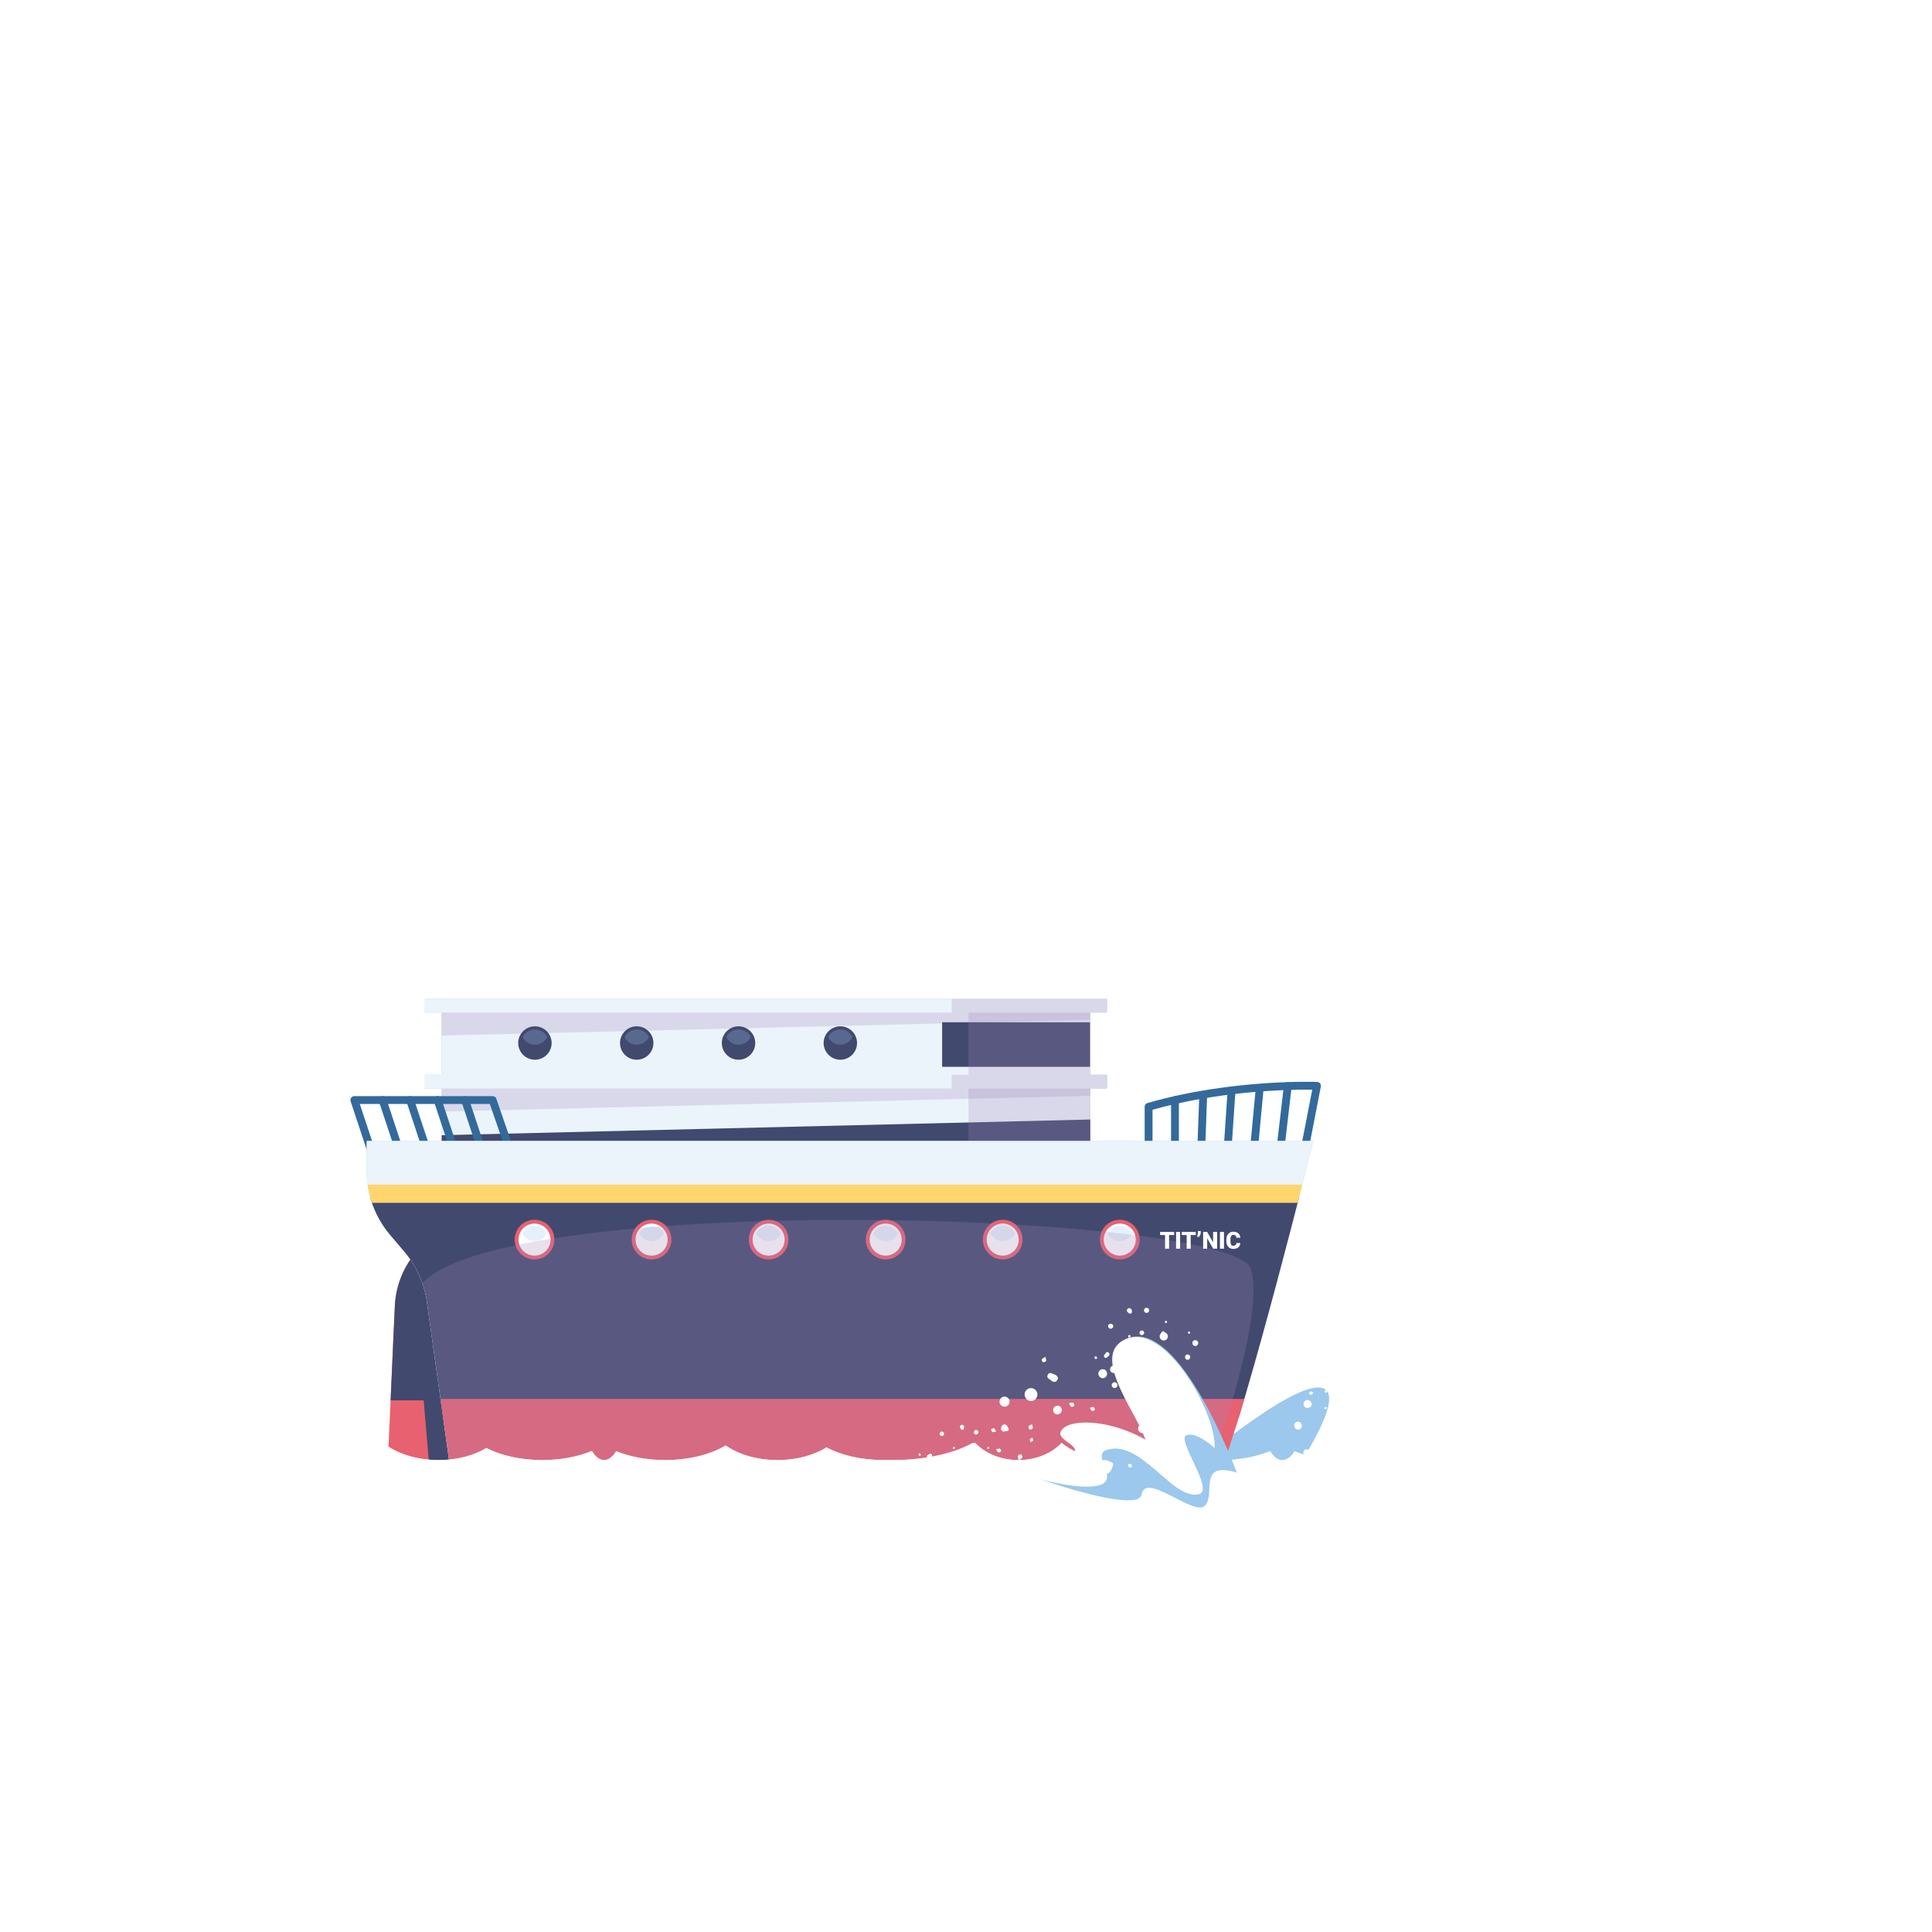 <?xml version="1.0" encoding="UTF-8"?>
<svg xmlns="http://www.w3.org/2000/svg" width="300" height="300" xmlns:xlink="http://www.w3.org/1999/xlink" viewBox="0 0 300 300">
  <defs>
    <clipPath id="b">
      <path d="M27.111,96.934v129.238c1.89.35,3.973.545,6.164.545,5.076,0,9.57-1.043,12.415-2.649.138-.006.275-.012.413-.018,1.532,1.617,3.964,2.668,6.71,2.668s5.18-1.051,6.712-2.67c1.956,1.618,5.059,2.67,8.566,2.67,2.89,0,5.507-.714,7.435-1.87,2.251,1.156,5.308,1.87,8.683,1.87,2.909,0,5.578-.533,7.704-1.418.523.885,1.18,1.418,1.895,1.418.705,0,1.352-.518,1.871-1.38,2.11.862,4.742,1.38,7.607,1.38,3.747,0,7.1-.881,9.394-2.269,1.964,1.388,4.835,2.269,8.044,2.269,2.976,0,5.668-.755,7.61-1.972,2.268,1.217,5.412,1.972,8.888,1.972.154,0,.299-.017.451-.021.308.008.613.021.926.021,5.076,0,9.57-1.043,12.415-2.649.138-.006.275-.012.413-.018,1.532,1.617,3.964,2.668,6.71,2.668s5.18-1.051,6.712-2.67c1.956,1.618,5.059,2.67,8.566,2.67,2.89,0,5.507-.714,7.435-1.87,2.251,1.156,5.308,1.87,8.683,1.87,2.909,0,5.578-.533,7.704-1.418.523.885,1.18,1.418,1.895,1.418.705,0,1.352-.518,1.871-1.38,2.11.862,4.742,1.38,7.607,1.38,3.747,0,7.1-.881,9.394-2.269,1.964,1.388,4.835,2.269,8.044,2.269,2.976,0,5.668-.755,7.61-1.972,2.268,1.217,5.412,1.972,8.888,1.972.622,0,1.226-.036,1.824-.083V96.934H27.111Z" fill="none"/>
    </clipPath>
    <filter id="c" data-name="drop-shadow-3" x="51.956" y="155.095" width="166.145" height="83.861" filterUnits="userSpaceOnUse">
      <feOffset dx="-1.219" dy="0"/>
      <feGaussianBlur result="d" stdDeviation="0"/>
      <feFlood flood-color="#42496f" flood-opacity="1"/>
      <feComposite in2="d" operator="in"/>
      <feComposite in="SourceGraphic"/>
    </filter>
    <clipPath id="e">
      <path d="M58.15,177.16h147.012s-10.249,41.246-14.924,52.857h-118.824l-3.902-27.831c-.406-2.899-1.63-5.623-3.527-7.852l-2.16-2.539c-2.373-2.789-3.676-6.331-3.676-9.993v-4.641Z" fill="none"/>
    </clipPath>
  </defs>
  <g isolation="isolate">
    <g id="a" data-name="bateau 04">
      <g>
        <g clip-path="url(#b)">
          <g>
            <path d="M200.642,229.719s12.46-16.648,7.995-18.232c-4.465-1.584-22.186,13.793-22.186,13.793l14.191,4.439Z" fill="#fff"/>
            <path d="M197.43,233.793s12.46-16.648,7.995-18.232c-4.465-1.584-22.186,13.793-22.186,13.793l14.191,4.439Z" fill="#9bc8ec"/>
            <g>
              <path d="M209.307,225.029c-.524.265-1.029-.081-1.141-.428-.134-.414.059-.864.453-1.018.415-.162.876.04,1.042.457.027.067.042.139.067.206.211.574.182.627-.42.783Z" fill="#fff"/>
              <path d="M210.43,212.481c.114.378-.096.776-.475.899-.399.13-.807-.086-.917-.486-.104-.376.119-.779.495-.893.375-.113.785.106.897.479Z" fill="#fff"/>
              <path d="M203.662,217.913c.093.318-.059.565-.419.68-.347.111-.71-.072-.809-.409-.096-.328.095-.667.431-.764.352-.101.684.104.798.492Z" fill="#fff"/>
              <path d="M200.979,221.509c-.089-.33.092-.651.413-.735.319-.083.643.108.731.432.095.35-.085.696-.406.779-.322.084-.643-.122-.738-.476Z" fill="#fff"/>
              <path d="M209.631,220.048c.094.317-.085.658-.397.755-.317.098-.653-.083-.747-.402-.096-.325.077-.651.398-.75.324-.101.65.073.746.398Z" fill="#fff"/>
              <path d="M204.712,228.283c.079.304-.116.621-.428.694-.297.069-.596-.107-.681-.401-.09-.311.088-.621.404-.705.31-.082.624.101.705.411Z" fill="#fff"/>
              <path d="M207.057,210.404c.302-.077.593.092.678.394.089.314-.091.622-.408.701-.3.074-.598-.098-.681-.395-.087-.313.092-.619.411-.7Z" fill="#fff"/>
              <path d="M202.396,225.691c-.074-.285.081-.564.348-.624.276-.062.581.119.652.389.073.278-.081.542-.36.617-.289.078-.563-.086-.64-.382Z" fill="#fff"/>
              <path d="M213.156,213.172c.022.081.054.161.065.243.036.254-.072.43-.326.474-.258.045-.413-.097-.465-.342-.027-.128-.013-.264-.036-.393-.043-.237.023-.415.267-.471.249-.056.38.089.437.318.014.058.032.116.048.174l.01-.003Z" fill="#fff"/>
              <path d="M199.738,216.387c-.083-.272.062-.563.32-.64.261-.078.577.102.656.373.075.256-.096.557-.354.625-.265.07-.54-.089-.623-.359Z" fill="#fff"/>
              <path d="M216.792,221.63c.3-.095.569.017.66.274.085.242-.064.528-.318.61-.255.083-.73-.172-.799-.429-.055-.203.078-.336.458-.456Z" fill="#fff"/>
              <path d="M214.495,224.872c-.068-.272.101-.551.382-.606.294-.057.5.066.592.35.088.273-.075.545-.356.618-.278.072-.55-.086-.619-.362Z" fill="#fff"/>
              <path d="M217.266,217.188c.061.263-.123.548-.393.611-.275.064-.52-.086-.581-.357-.062-.275.11-.551.381-.613.256-.058.536.11.593.359Z" fill="#fff"/>
              <path d="M210.213,215.628c.253-.07.533.081.609.33.079.261-.092.549-.366.616-.259.063-.53-.096-.594-.349-.064-.251.098-.525.351-.596Z" fill="#fff"/>
              <path d="M212.146,221.81c-.231.032-.422-.06-.503-.32-.074-.238.085-.519.323-.566.262-.052.452.063.537.314.079.232-.087.504-.357.572Z" fill="#fff"/>
              <path d="M204.976,213.385c-.152-.119-.363-.209-.442-.365-.118-.233.036-.429.274-.502.244-.075.473.034.509.274.026.169-.11.363-.174.546l-.166.048Z" fill="#fff"/>
              <path d="M205.513,220.547c.249.163.431.232.517.363.034.052-.117.308-.232.357-.204.087-.391-.024-.419-.262-.012-.106.061-.221.134-.458Z" fill="#fff"/>
              <path d="M203.208,216.43c.163-.191.241-.364.344-.38.11-.018.243.112.366.177-.069.121-.113.303-.215.345-.097.04-.255-.066-.496-.142Z" fill="#fff"/>
              <path d="M207.27,214.956c-.15.178-.22.337-.316.355-.101.019-.227-.098-.342-.155.066-.121.105-.291.206-.346.075-.041.231.069.452.147Z" fill="#fff"/>
              <path d="M214.03,211.173c-.161.189-.236.353-.328.364-.103.012-.265-.095-.317-.194-.03-.058.083-.263.169-.292.099-.034.239.054.476.122Z" fill="#fff"/>
              <path d="M211.777,216.588c.176.159.333.235.345.329.012.101-.111.219-.175.33-.111-.065-.278-.108-.317-.203-.036-.086.068-.23.148-.456Z" fill="#fff"/>
              <path d="M212.915,218.704c.166.132.316.193.331.278.016.09-.077.264-.157.288-.08.024-.253-.069-.291-.152-.035-.078.054-.213.117-.413Z" fill="#fff"/>
              <path d="M202.499,213.711c.164.136.302.196.326.287.021.079-.08.267-.14.273-.104.01-.267-.057-.312-.142-.038-.071.058-.212.126-.417Z" fill="#fff"/>
              <path d="M204.015,212.419c-.164-.141-.312-.207-.325-.294-.014-.095.095-.209.151-.314.103.06.257.097.295.185.035.081-.055.215-.121.423Z" fill="#fff"/>
              <path d="M210.831,226.104c.131.109.277.175.278.243,0,.099-.103.199-.162.298-.097-.066-.234-.112-.275-.203-.028-.061.081-.183.16-.339Z" fill="#fff"/>
              <path d="M206.213,228.738c.126-.132.202-.274.276-.273.097.002.193.116.289.182-.067.085-.122.22-.205.241-.083.02-.194-.075-.36-.15Z" fill="#fff"/>
              <path d="M206.144,215.981c-.101.135-.153.269-.217.276-.093.009-.196-.075-.294-.119.058-.09.097-.216.179-.259.058-.031.175.049.333.102Z" fill="#fff"/>
              <path d="M206.074,218.57c-.1.129-.146.238-.224.271-.048.02-.208-.078-.207-.12.003-.087.06-.201.132-.248.044-.029.155.047.299.098Z" fill="#fff"/>
            </g>
          </g>
          <g filter="url(#c)">
            <g>
              <polygon points="173.129 157.233 173.129 155.095 170.519 155.095 69.804 155.095 67.194 155.095 67.194 157.233 69.804 157.233 69.804 166.892 67.194 166.892 67.194 169.031 69.804 169.031 69.804 177.975 170.519 177.975 170.519 169.031 173.129 169.031 173.129 166.892 170.519 166.892 170.519 157.233 173.129 157.233" fill="#9bc8ec"/>
              <polygon points="173.129 157.233 173.129 155.095 170.519 155.095 69.804 155.095 67.194 155.095 67.194 157.233 69.804 157.233 69.804 166.892 67.194 166.892 67.194 169.031 69.804 169.031 69.804 177.975 170.519 177.975 170.519 169.031 173.129 169.031 173.129 166.892 170.519 166.892 170.519 157.233 173.129 157.233" fill="#fff" opacity=".8"/>
              <polygon points="170.519 180.415 69.804 180.415 69.804 176.275 170.519 173.836 170.519 180.415" fill="#42496f"/>
              <polygon points="170.512 157.233 69.798 157.233 69.798 160.801 170.512 158.361 170.512 157.233" fill="#a384bb" mix-blend-mode="multiply" opacity=".25"/>
              <polygon points="170.519 169.031 69.804 169.031 69.804 172.599 170.519 170.159 170.519 169.031" fill="#a384bb" mix-blend-mode="multiply" opacity=".25"/>
              <rect x="147.514" y="158.735" width="22.965" height="6.921" fill="#42496f"/>
              <polygon points="173.129 157.233 173.129 155.095 170.519 155.095 151.604 155.095 148.994 155.095 148.994 157.233 151.604 157.233 151.604 166.892 148.994 166.892 148.994 169.031 151.604 169.031 151.604 177.975 170.519 177.975 170.519 169.031 173.129 169.031 173.129 166.892 170.519 166.892 170.519 157.233 173.129 157.233" fill="#a384bb" mix-blend-mode="multiply" opacity=".25"/>
              <circle cx="131.705" cy="161.96" r="2.595" fill="#42496f"/>
              <circle cx="115.897" cy="161.96" r="2.595" fill="#42496f"/>
              <circle cx="100.089" cy="161.96" r="2.595" fill="#42496f"/>
              <circle cx="84.281" cy="161.96" r="2.595" fill="#42496f"/>
              <path d="M84.281,159.852c-.837,0-1.554.485-1.906,1.185.352.7,1.069,1.185,1.906,1.185s1.554-.485,1.906-1.185c-.352-.7-1.069-1.185-1.906-1.185Z" fill="#9bc8ec" opacity=".25"/>
              <path d="M100.089,159.852c-.837,0-1.554.485-1.906,1.185.352.7,1.069,1.185,1.906,1.185s1.554-.485,1.906-1.185c-.352-.7-1.069-1.185-1.906-1.185Z" fill="#9bc8ec" opacity=".25"/>
              <path d="M115.897,159.852c-.837,0-1.554.485-1.906,1.185.352.7,1.069,1.185,1.906,1.185s1.554-.485,1.906-1.185c-.352-.7-1.069-1.185-1.906-1.185Z" fill="#9bc8ec" opacity=".25"/>
              <path d="M131.705,159.852c-.837,0-1.554.485-1.906,1.185.352.7,1.069,1.185,1.906,1.185s1.554-.485,1.906-1.185c-.352-.7-1.069-1.185-1.906-1.185Z" fill="#9bc8ec" opacity=".25"/>
            </g>
            <g>
              <g>
                <path d="M204.059,177.16l1.66-8.549s-13.136-.5-26.147,3.253v6.881" fill="none" stroke="#336a9b" stroke-linecap="round" stroke-linejoin="round" stroke-width="1.219"/>
                <g>
                  <line x1="201.185" y1="168.64" x2="199.816" y2="180.37" fill="none" stroke="#336a9b" stroke-linecap="round" stroke-linejoin="round" stroke-width="1.219"/>
                  <line x1="196.805" y1="169.184" x2="195.779" y2="180.12" fill="none" stroke="#336a9b" stroke-linecap="round" stroke-linejoin="round" stroke-width="1.219"/>
                  <line x1="192.426" y1="169.728" x2="191.741" y2="179.87" fill="none" stroke="#336a9b" stroke-linecap="round" stroke-linejoin="round" stroke-width="1.219"/>
                  <line x1="188.046" y1="170.272" x2="187.704" y2="179.62" fill="none" stroke="#336a9b" stroke-linecap="round" stroke-linejoin="round" stroke-width="1.219"/>
                  <line x1="183.667" y1="170.816" x2="183.667" y2="179.37" fill="none" stroke="#336a9b" stroke-linecap="round" stroke-linejoin="round" stroke-width="1.219"/>
                </g>
              </g>
              <g>
                <polyline points="59.695 181.229 56.242 170.816 77.713 170.816 81.017 180.37" fill="none" stroke="#336a9b" stroke-linecap="round" stroke-linejoin="round" stroke-width="1.219"/>
                <g>
                  <line x1="64.082" y1="181.229" x2="60.63" y2="170.816" fill="none" stroke="#336a9b" stroke-linecap="round" stroke-linejoin="round" stroke-width="1.219"/>
                  <line x1="68.353" y1="181.229" x2="64.901" y2="170.816" fill="none" stroke="#336a9b" stroke-linecap="round" stroke-linejoin="round" stroke-width="1.219"/>
                  <line x1="72.625" y1="181.229" x2="69.172" y2="170.816" fill="none" stroke="#336a9b" stroke-linecap="round" stroke-linejoin="round" stroke-width="1.219"/>
                  <line x1="76.896" y1="181.229" x2="73.443" y2="170.816" fill="none" stroke="#336a9b" stroke-linecap="round" stroke-linejoin="round" stroke-width="1.219"/>
                </g>
              </g>
              <g>
                <path d="M66.27,193.852l-.762.965c-1.806,2.287-2.848,5.084-2.979,7.995l-1.214,26.903h13.213l-5.191-30.437-3.067-5.427Z" fill="#e86170"/>
                <path d="M62.529,202.812l-.66,14.634h10.567l-3.098-18.168-3.067-5.427-.762.965c-1.806,2.287-2.848,5.084-2.979,7.995Z" fill="#42496f"/>
              </g>
              <polygon points="65.208 196.329 68.04 229.597 74.528 229.715 69.691 196.093 65.208 196.329" fill="#42496f"/>
              <path d="M58.15,177.16h147.012s-10.249,41.246-14.924,52.857h-118.824l-3.902-27.831c-.406-2.899-1.63-5.623-3.527-7.852l-2.16-2.539c-2.373-2.789-3.676-6.331-3.676-9.993v-4.641Z" fill="#9bc8ec"/>
              <path d="M58.15,177.16h147.012s-10.249,41.246-14.924,52.857h-118.824l-3.902-27.831c-.406-2.899-1.63-5.623-3.527-7.852l-2.16-2.539c-2.373-2.789-3.676-6.331-3.676-9.993v-4.641Z" fill="#fff" opacity=".8"/>
              <g clip-path="url(#e)">
                <rect x="53.175" y="185.896" width="164.926" height="34.264" fill="#42496f"/>
                <rect x="53.175" y="217.225" width="164.926" height="21.659" transform="translate(271.276 456.11) rotate(180)" fill="#e86170"/>
                <rect x="53.175" y="183.942" width="164.926" height="2.831" fill="#ffd66e"/>
                <g>
                  <circle cx="84.221" cy="192.485" r="3.082" fill="#e86170"/>
                  <circle cx="84.221" cy="192.485" r="2.488" fill="#fff"/>
                  <path d="M84.221,190.345c-.837,0-1.554.485-1.906,1.185.352.7,1.069,1.185,1.906,1.185s1.554-.485,1.906-1.185c-.352-.7-1.069-1.185-1.906-1.185Z" fill="#9bc8ec" opacity=".25"/>
                </g>
                <g>
                  <circle cx="102.396" cy="192.485" r="3.082" fill="#e86170"/>
                  <circle cx="102.396" cy="192.485" r="2.488" fill="#fff"/>
                  <path d="M102.396,190.345c-.837,0-1.554.485-1.906,1.185.352.7,1.069,1.185,1.906,1.185s1.554-.485,1.906-1.185c-.352-.7-1.069-1.185-1.906-1.185Z" fill="#9bc8ec" opacity=".25"/>
                </g>
                <g>
                  <circle cx="120.571" cy="192.485" r="3.082" fill="#e86170"/>
                  <circle cx="120.571" cy="192.485" r="2.488" fill="#fff"/>
                  <path d="M120.57,190.345c-.837,0-1.554.485-1.906,1.185.352.7,1.069,1.185,1.906,1.185s1.554-.485,1.906-1.185c-.352-.7-1.069-1.185-1.906-1.185Z" fill="#9bc8ec" opacity=".25"/>
                </g>
                <g>
                  <circle cx="138.745" cy="192.485" r="3.082" fill="#e86170"/>
                  <circle cx="138.745" cy="192.485" r="2.488" fill="#fff"/>
                  <path d="M138.745,190.345c-.837,0-1.554.485-1.906,1.185.352.7,1.069,1.185,1.906,1.185s1.554-.485,1.906-1.185c-.352-.7-1.069-1.185-1.906-1.185Z" fill="#9bc8ec" opacity=".25"/>
                </g>
                <g>
                  <circle cx="156.92" cy="192.485" r="3.082" fill="#e86170"/>
                  <circle cx="156.92" cy="192.485" r="2.488" fill="#fff"/>
                  <path d="M156.92,190.345c-.837,0-1.554.485-1.906,1.185.352.7,1.069,1.185,1.906,1.185s1.554-.485,1.906-1.185c-.352-.7-1.069-1.185-1.906-1.185Z" fill="#9bc8ec" opacity=".25"/>
                </g>
                <g>
                  <circle cx="175.095" cy="192.485" r="3.082" fill="#e86170"/>
                  <circle cx="175.095" cy="192.485" r="2.488" fill="#fff"/>
                  <path d="M175.095,190.345c-.837,0-1.554.485-1.906,1.185.352.7,1.069,1.185,1.906,1.185s1.554-.485,1.906-1.185c-.352-.7-1.069-1.185-1.906-1.185Z" fill="#9bc8ec" opacity=".25"/>
                </g>
                <path d="M186.681,234.552s11.334-28.374,8.809-37.437c-2.674-9.595-132.758-12.741-129.927,5.663,1.309,8.511,4.719,36.178,4.719,36.178l116.4-4.404Z" fill="#a384bb" mix-blend-mode="multiply" opacity=".25"/>
                <g>
                  <path d="M183.534,191.779h-.78v2.116h-.626v-2.116h-.766v-.483h2.173v.483Z" fill="#fff"/>
                  <path d="M184.466,193.896h-.625v-2.6h.625v2.6Z" fill="#fff"/>
                  <path d="M186.891,191.779h-.78v2.116h-.626v-2.116h-.766v-.483h2.173v.483Z" fill="#fff"/>
                  <path d="M187.342,192.109l-.265-.143c.099-.171.149-.339.152-.504v-.311h.439v.291c0,.111-.032.229-.096.354-.063.126-.141.229-.231.312Z" fill="#fff"/>
                  <path d="M190.214,193.896h-.623l-.921-1.618v1.618h-.627v-2.6h.627l.919,1.617v-1.617h.625v2.6Z" fill="#fff"/>
                  <path d="M191.279,193.896h-.625v-2.6h.625v2.6Z" fill="#fff"/>
                  <path d="M193.818,193.016c-.008.181-.057.34-.146.479-.089.14-.215.247-.376.323-.162.076-.346.114-.553.114-.342,0-.611-.111-.807-.334-.197-.223-.295-.537-.295-.943v-.129c0-.254.044-.478.133-.668.088-.191.216-.339.383-.443.167-.104.36-.156.579-.156.315,0,.569.083.761.249.192.166.301.396.327.687h-.625c-.004-.158-.044-.271-.12-.341-.075-.069-.189-.104-.343-.104-.156,0-.27.059-.343.175-.073.117-.111.304-.114.56v.184c0,.277.035.476.104.595s.189.179.36.179c.144,0,.254-.034.33-.103.076-.067.117-.175.122-.322h.623Z" fill="#fff"/>
                </g>
              </g>
            </g>
          </g>
        </g>
        <g>
          <path d="M192.045,228.662s-9.568-26.22-18.071-20.245c-2.405,1.69,3.905,15.144,3.905,15.144,0,0-8.4-4.08-9.071-.576s-3.902,6.233-10.364,4.94c-6.462-1.292,18.236,7.835,18.811,4.169s8.162,3.467,9.861,1.695c1.699-1.772-1.245-6.975,4.929-5.127Z" fill="#9bc8ec"/>
          <path d="M188.615,224.868c.307-5.671-8.427-20.919-14.641-16.451-4.091,2.941,2.882,11.611,3.905,15.144-5.19-2.997-11.257-3.346-12.88-1.674-1.624,1.673,2.994,2.384,1.723,3.905s-13.202,1.552-13.202,1.552c0,0,13.678,4.838,17.552,3.141,2.44-1.069-1.482-4.55.681-5.306,5.407-1.892,10.289,7.887,14.422,6.836,2.449-.623-3.542-8.49-1.961-9.141,1.581-.651,4.402,1.994,4.402,1.994Z" fill="#fff"/>
          <g>
            <g>
              <path d="M152.851,226.15c.278.3.144.705-.067.847-.251.169-.59.127-.768-.107-.188-.247-.142-.594.105-.785.04-.031.085-.055.125-.085.344-.251.384-.243.605.131Z" fill="#fff"/>
              <path d="M144.234,227.813c.231-.149.538-.085.693.145.164.242.098.557-.149.708-.232.142-.544.07-.693-.16-.148-.229-.08-.546.148-.693Z" fill="#fff"/>
              <path d="M149.173,231.298c.195-.124.389-.069.536.15.141.211.089.489-.118.621-.201.128-.465.065-.594-.141-.135-.216-.062-.478.176-.629Z" fill="#fff"/>
              <path d="M152.097,232.403c-.204.123-.454.064-.572-.135-.117-.197-.051-.451.149-.572.216-.131.482-.077.6.122.118.2.042.454-.177.586Z" fill="#fff"/>
              <path d="M149.454,226.891c.194-.124.457-.07.582.121.127.193.07.453-.126.578-.199.127-.451.073-.579-.122-.13-.197-.076-.449.123-.576Z" fill="#fff"/>
              <path d="M155.913,228.6c.188-.112.438-.042.547.153.104.185.043.42-.137.533-.191.12-.432.06-.549-.135-.115-.191-.052-.437.14-.551Z" fill="#fff"/>
              <path d="M143.493,230.471c-.11-.187-.052-.415.133-.53.193-.12.434-.059.548.138.108.187.049.419-.133.532-.193.119-.432.058-.548-.14Z" fill="#fff"/>
              <path d="M154.624,230.649c-.177.104-.393.054-.485-.113-.095-.173-.032-.412.135-.512.172-.103.378-.05.483.122.108.178.051.394-.133.502Z" fill="#fff"/>
              <path d="M144.173,225.855c.05-.031.097-.067.15-.091.163-.073.301-.035.38.127.08.164.015.295-.139.377-.08.043-.175.059-.256.1-.151.075-.283.065-.367-.088-.086-.156-.014-.271.129-.354.036-.021.071-.044.107-.065l-.004-.006Z" fill="#fff"/>
              <path d="M148.907,234.219c-.166.108-.389.067-.49-.091-.102-.16-.043-.406.124-.511.157-.099.392-.043.487.117.098.164.045.379-.12.486Z" fill="#fff"/>
              <path d="M149.135,221.793c-.121-.182-.098-.384.057-.494.145-.103.366-.059.47.095.105.155.026.522-.133.618-.125.076-.24.012-.393-.219Z" fill="#fff"/>
              <path d="M151.747,222.707c-.169.098-.388.038-.479-.139-.095-.186-.052-.347.121-.464.166-.112.379-.055.482.119.102.172.048.385-.123.484Z" fill="#fff"/>
              <path d="M146.07,222.33c.164-.091.39-.023.485.146.096.172.043.365-.127.457-.172.094-.39.032-.484-.137-.088-.16-.029-.38.126-.466Z" fill="#fff"/>
              <path d="M146.383,227.352c-.096-.156-.048-.373.104-.471.159-.103.385-.044.482.126.092.161.038.373-.12.465-.156.091-.371.036-.466-.12Z" fill="#fff"/>
              <path d="M150.149,224.869c.066.148.041.294-.117.398-.145.095-.364.043-.441-.107-.085-.166-.045-.315.107-.42.14-.098.354-.039.452.129Z" fill="#fff"/>
              <path d="M145.889,231.29c-.051.125-.07.283-.159.366-.133.124-.294.058-.389-.087-.097-.149-.068-.323.085-.394.108-.05.264.004.399.012l.064.102Z" fill="#fff"/>
              <path d="M150.58,229.553c.061-.198.072-.333.144-.416.028-.033.229.019.284.087.097.12.059.266-.095.331-.068.029-.16.002-.333-.002Z" fill="#fff"/>
              <path d="M148.268,231.888c-.159-.073-.29-.091-.321-.157-.033-.07.028-.184.048-.279.094.023.225.018.273.078.046.057.005.183,0,.359Z" fill="#fff"/>
              <path d="M146.5,229.452c.148.066.268.083.298.144.032.064-.022.171-.038.259-.094-.021-.215-.014-.272-.071-.042-.042.001-.168.011-.331Z" fill="#fff"/>
              <path d="M142.666,225.654c.157.072.282.09.307.15.028.067-.012.196-.069.25-.033.032-.192-.005-.228-.057-.041-.06-.01-.17-.01-.343Z" fill="#fff"/>
              <path d="M146.725,226.121c.072-.149.093-.268.154-.294.065-.028.168.032.255.054-.022.087-.019.207-.075.252-.051.04-.167-.001-.333-.011Z" fill="#fff"/>
              <path d="M147.923,224.951c.056-.137.068-.248.122-.275.057-.028.192.001.223.05.032.049.003.183-.046.224-.046.039-.153.005-.299,0Z" fill="#fff"/>
              <path d="M146.584,232.886c.059-.136.073-.24.129-.273.049-.029.194.002.21.041.027.067.013.19-.035.236-.04.039-.153.002-.304-.004Z" fill="#fff"/>
              <path d="M145.428,232.119c-.063.137-.079.248-.134.274-.061.028-.158-.024-.239-.04.02-.081.016-.191.067-.233.048-.039.155-.004.306,0Z" fill="#fff"/>
              <path d="M153.277,224.923c.048-.109.064-.219.109-.233.066-.02.153.03.231.051-.025.077-.03.178-.083.223-.035.03-.138-.019-.257-.042Z" fill="#fff"/>
              <path d="M155.929,227.508c-.113-.059-.223-.083-.236-.132-.017-.066.041-.151.066-.228.07.029.171.039.201.091.029.051-.013.144-.031.27Z" fill="#fff"/>
              <path d="M147.402,230.009c.109.041.209.05.226.093.024.061-.012.145-.023.22-.072-.021-.163-.023-.208-.07-.032-.033,0-.127.005-.242Z" fill="#fff"/>
              <path d="M149.149,229.558c.105.042.187.052.224.098.023.028-.012.155-.041.162-.059.015-.146-.002-.192-.041-.028-.024.001-.113.008-.219Z" fill="#fff"/>
            </g>
            <g>
              <path d="M172.63,228.029c-.192.786-1.006,1.005-1.47.812-.553-.23-.853-.835-.661-1.385.202-.58.826-.883,1.411-.683.094.032.183.08.276.114.789.293.82.37.444,1.141Z" fill="#fff"/>
              <path d="M160.49,215.623c.499.219.727.794.517,1.302-.221.534-.813.768-1.33.526-.487-.228-.709-.822-.492-1.317.216-.494.813-.728,1.305-.511Z" fill="#fff"/>
              <path d="M160.124,227.574c.417.187.539.567.338,1.048-.194.464-.711.68-1.153.482-.429-.192-.614-.697-.415-1.134.209-.459.721-.624,1.23-.396Z" fill="#fff"/>
              <path d="M161.489,233.603c-.425-.202-.6-.679-.401-1.091.198-.408.689-.576,1.106-.379.451.214.653.712.454,1.122-.2.413-.703.564-1.159.348Z" fill="#fff"/>
              <path d="M167.702,223.231c.416.185.613.678.435,1.092-.18.42-.671.61-1.09.423-.426-.19-.613-.663-.43-1.089.184-.429.658-.615,1.085-.426Z" fill="#fff"/>
              <path d="M171.926,235.753c.39.189.547.678.344,1.07-.193.373-.645.529-1.029.355-.406-.184-.571-.648-.376-1.054.191-.398.664-.563,1.061-.37Z" fill="#fff"/>
              <path d="M155.295,217.298c.189-.385.627-.538,1.019-.357.408.188.571.652.369,1.055-.191.381-.638.539-1.023.36-.406-.189-.566-.65-.366-1.057Z" fill="#fff"/>
              <path d="M167.138,235.86c-.365-.178-.518-.59-.342-.923.182-.345.645-.502.992-.335.357.172.495.569.324.93-.177.372-.594.513-.973.328Z" fill="#fff"/>
              <path d="M163.653,213.387c.105.049.216.087.313.149.298.19.386.459.205.766-.184.31-.471.346-.774.181-.158-.086-.288-.223-.444-.314-.287-.167-.415-.396-.254-.701.164-.312.433-.319.724-.173.074.037.15.07.225.106.002-.004.004-.008.006-.013Z" fill="#fff"/>
              <path d="M155.014,230.319c-.36-.157-.534-.569-.384-.908.152-.343.623-.513.978-.354.334.151.498.6.338.93-.164.34-.576.486-.933.331Z" fill="#fff"/>
              <path d="M175.767,217.145c.169-.399.527-.581.877-.446.329.127.496.54.355.879-.141.342-.833.611-1.165.454-.262-.124-.282-.382-.068-.887Z" fill="#fff"/>
              <path d="M177.108,222.453c-.346-.172-.487-.599-.292-.942.203-.359.517-.465.897-.307.365.152.503.566.329.925-.173.356-.583.499-.933.324Z" fill="#fff"/>
              <path d="M171.538,212.674c.33.172.464.618.288.958-.179.346-.555.468-.893.289-.343-.181-.479-.609-.302-.947.168-.321.595-.462.906-.3Z" fill="#fff"/>
              <path d="M163.593,218.667c.153-.328.562-.486.89-.343.344.15.493.588.317.934-.166.328-.575.469-.897.31-.32-.158-.463-.573-.31-.901Z" fill="#fff"/>
              <path d="M171.798,222.173c-.173.27-.44.389-.785.24-.316-.136-.468-.553-.304-.845.181-.321.47-.417.809-.282.314.125.45.542.28.887Z" fill="#fff"/>
              <path d="M156.556,222.146c-.261.052-.544.193-.779.136-.35-.085-.417-.422-.281-.736.14-.324.459-.465.742-.289.2.125.282.441.416.671l-.099.217Z" fill="#fff"/>
              <path d="M164.539,227.992c.393-.115.628-.244.843-.216.085.011.218.398.166.563-.092.291-.375.388-.649.204-.122-.082-.177-.262-.36-.55Z" fill="#fff"/>
              <path d="M158.164,226.722c-.054-.342-.165-.578-.09-.701.079-.131.335-.155.513-.225.065.181.216.39.169.535-.045.138-.297.208-.592.392Z" fill="#fff"/>
              <path d="M160.255,221.149c.052.317.156.532.088.649-.071.122-.305.15-.468.219-.068-.177-.211-.37-.178-.526.024-.115.279-.181.558-.342Z" fill="#fff"/>
              <path d="M162.341,210.681c.053.337.159.564.087.67-.08.118-.337.193-.487.159-.088-.02-.201-.323-.155-.439.053-.134.271-.202.555-.39Z" fill="#fff"/>
              <path d="M165.997,217.887c.324-.043.544-.139.653-.067.117.078.13.313.189.479-.168.058-.362.195-.497.151-.122-.04-.18-.277-.345-.562Z" fill="#fff"/>
              <path d="M169.233,218.589c.287-.056.484-.158.587-.098.108.064.207.317.161.422-.046.105-.298.204-.42.168-.114-.033-.174-.247-.328-.493Z" fill="#fff"/>
              <path d="M154.681,225.033c.289-.05.475-.141.592-.085.101.049.208.323.16.391-.082.118-.299.228-.428.2-.108-.024-.17-.251-.324-.506Z" fill="#fff"/>
              <path d="M154.684,222.288c-.295.046-.496.141-.598.077-.112-.07-.133-.286-.194-.439.155-.055.332-.182.457-.143.116.036.176.251.335.505Z" fill="#fff"/>
              <path d="M175.119,227.393c.231-.04.432-.133.503-.073.104.088.116.286.168.437-.155.043-.327.145-.459.107-.088-.025-.119-.249-.212-.47Z" fill="#fff"/>
              <path d="M173.746,234.588c-.025-.251-.106-.458-.039-.533.089-.1.294-.098.449-.14.029.146.122.325.069.43-.053.105-.252.136-.479.243Z" fill="#fff"/>
              <path d="M160.32,223.245c.051.226.145.401.094.474-.074.106-.253.138-.388.202-.043-.141-.14-.295-.111-.42.02-.089.209-.139.405-.257Z" fill="#fff"/>
              <path d="M162.97,225.636c.045.22.118.366.083.477-.022.068-.269.148-.311.109-.089-.081-.156-.243-.142-.36.009-.071.188-.121.37-.226Z" fill="#fff"/>
            </g>
            <g>
              <path d="M180.964,206.929c.422.204.447.691.281.93-.197.285-.576.381-.864.206-.303-.185-.399-.574-.215-.881.03-.049.067-.094.098-.142.261-.411.308-.419.699-.113Z" fill="#fff"/>
              <path d="M172.474,212.291c.184-.255.538-.315.799-.134.275.19.336.553.137.816-.188.248-.551.301-.805.118-.253-.182-.313-.548-.131-.8Z" fill="#fff"/>
              <path d="M179.189,213.948c.156-.213.386-.236.634-.064.239.166.298.484.133.71-.161.22-.469.263-.692.097-.234-.174-.265-.483-.075-.744Z" fill="#fff"/>
              <path d="M182.765,213.907c-.166.216-.457.257-.666.094-.207-.161-.243-.46-.08-.672.176-.229.482-.283.69-.12.209.163.234.466.056.698Z" fill="#fff"/>
              <path d="M177.652,209.135c.155-.213.458-.264.67-.114.216.153.264.454.107.668-.159.218-.45.266-.668.111-.22-.156-.268-.447-.109-.665Z" fill="#fff"/>
              <path d="M185.248,208.264c.154-.197.45-.227.647-.065.188.154.221.429.076.625-.154.207-.436.245-.642.085-.202-.156-.238-.444-.081-.645Z" fill="#fff"/>
              <path d="M172.791,215.433c-.195-.154-.228-.42-.079-.62.156-.208.438-.244.641-.081.192.154.227.426.08.622-.156.207-.437.241-.642.079Z" fill="#fff"/>
              <path d="M184.727,210.985c-.145.185-.397.221-.564.082-.173-.145-.206-.426-.069-.602.14-.181.382-.211.565-.071.189.145.218.398.068.59Z" fill="#fff"/>
              <path d="M171.592,210.231c.04-.053.076-.112.122-.159.144-.146.307-.163.458-.023.153.142.138.308.009.46-.068.079-.161.136-.232.213-.129.142-.274.187-.428.059-.156-.131-.128-.284-.01-.43.03-.037.058-.076.087-.114l-.006-.005Z" fill="#fff"/>
              <path d="M180.122,217.171c-.132.184-.387.233-.56.107-.176-.128-.215-.415-.081-.596.126-.171.4-.209.567-.079.172.134.205.385.074.568Z" fill="#fff"/>
              <path d="M175.188,203.835c-.205-.144-.265-.369-.146-.55.112-.171.365-.215.54-.094.176.121.245.545.115.714-.102.133-.25.113-.51-.069Z" fill="#fff"/>
              <path d="M178.353,203.72c-.14.175-.398.203-.569.051-.179-.159-.2-.349-.065-.544.13-.188.381-.216.563-.074.181.141.211.39.07.567Z" fill="#fff"/>
              <path d="M172.145,205.684c.137-.166.406-.187.577-.047.174.143.197.371.055.54-.144.172-.403.197-.572.056-.161-.134-.189-.393-.06-.549Z" fill="#fff"/>
              <path d="M174.572,210.905c-.167-.126-.207-.377-.086-.545.127-.176.392-.207.567-.066.165.133.195.382.066.545-.128.162-.38.192-.547.066Z" fill="#fff"/>
              <path d="M177.55,206.689c.132.13.167.296.041.473-.115.162-.37.198-.515.07-.16-.141-.179-.317-.062-.492.109-.163.361-.189.535-.051Z" fill="#fff"/>
              <path d="M175.686,215.308c-.002.154.043.331-.017.457-.091.187-.289.185-.45.07-.166-.118-.207-.316-.073-.455.095-.098.283-.106.43-.154l.111.082Z" fill="#fff"/>
              <path d="M179.961,211.501c-.017-.236-.062-.385-.02-.503.016-.047.252-.075.339-.026.153.087.174.259.037.392-.061.059-.17.069-.355.137Z" fill="#fff"/>
              <path d="M178.47,214.954c-.2-.011-.347.023-.408-.034-.064-.061-.047-.208-.065-.318.11-.015.247-.075.323-.031.073.042.082.193.15.383Z" fill="#fff"/>
              <path d="M175.571,213.095c.185.009.32-.024.378.029.061.055.048.191.067.291-.108.017-.235.075-.319.037-.062-.028-.068-.18-.126-.357Z" fill="#fff"/>
              <path d="M169.903,210.645c.197.011.338-.022.389.032.057.06.068.214.031.295-.022.047-.207.075-.267.034-.069-.046-.081-.178-.153-.361Z" fill="#fff"/>
              <path d="M174.422,209.451c.015-.189-.013-.325.041-.377.058-.057.193-.036.294-.049.012.102.066.228.025.299-.038.064-.179.069-.36.127Z" fill="#fff"/>
              <path d="M175.212,207.705c.003-.169-.031-.293.016-.344.049-.054.205-.079.258-.04.054.039.079.194.044.258-.033.06-.161.069-.318.126Z" fill="#fff"/>
              <path d="M177.091,216.719c.007-.169-.022-.286.024-.345.04-.051.208-.078.241-.043.057.061.093.197.061.266-.027.058-.163.066-.325.122Z" fill="#fff"/>
              <path d="M175.539,216.384c-.009.172.02.298-.029.348-.053.055-.178.041-.272.057-.012-.094-.063-.21-.025-.276.035-.061.163-.069.326-.128Z" fill="#fff"/>
              <path d="M180.906,205.444c.005-.136-.023-.26.02-.294.062-.048.176-.031.267-.042.005.093.042.203.005.273-.025.047-.156.037-.292.063Z" fill="#fff"/>
              <path d="M184.81,207.093c-.145-.016-.272.005-.306-.042-.046-.063-.02-.178-.025-.271.086.001.198-.03.252.013.053.042.046.159.079.3Z" fill="#fff"/>
              <path d="M176.765,213.312c.134-.001.244-.034.28.004.051.055.048.16.067.244-.085.007-.184.043-.251.012-.048-.022-.054-.135-.096-.26Z" fill="#fff"/>
              <path d="M178.438,212.103c.13,0,.221-.023.28.011.036.021.051.17.024.189-.057.041-.156.059-.221.036-.039-.014-.046-.121-.083-.237Z" fill="#fff"/>
            </g>
          </g>
        </g>
      </g>
    </g>
  </g>
</svg>